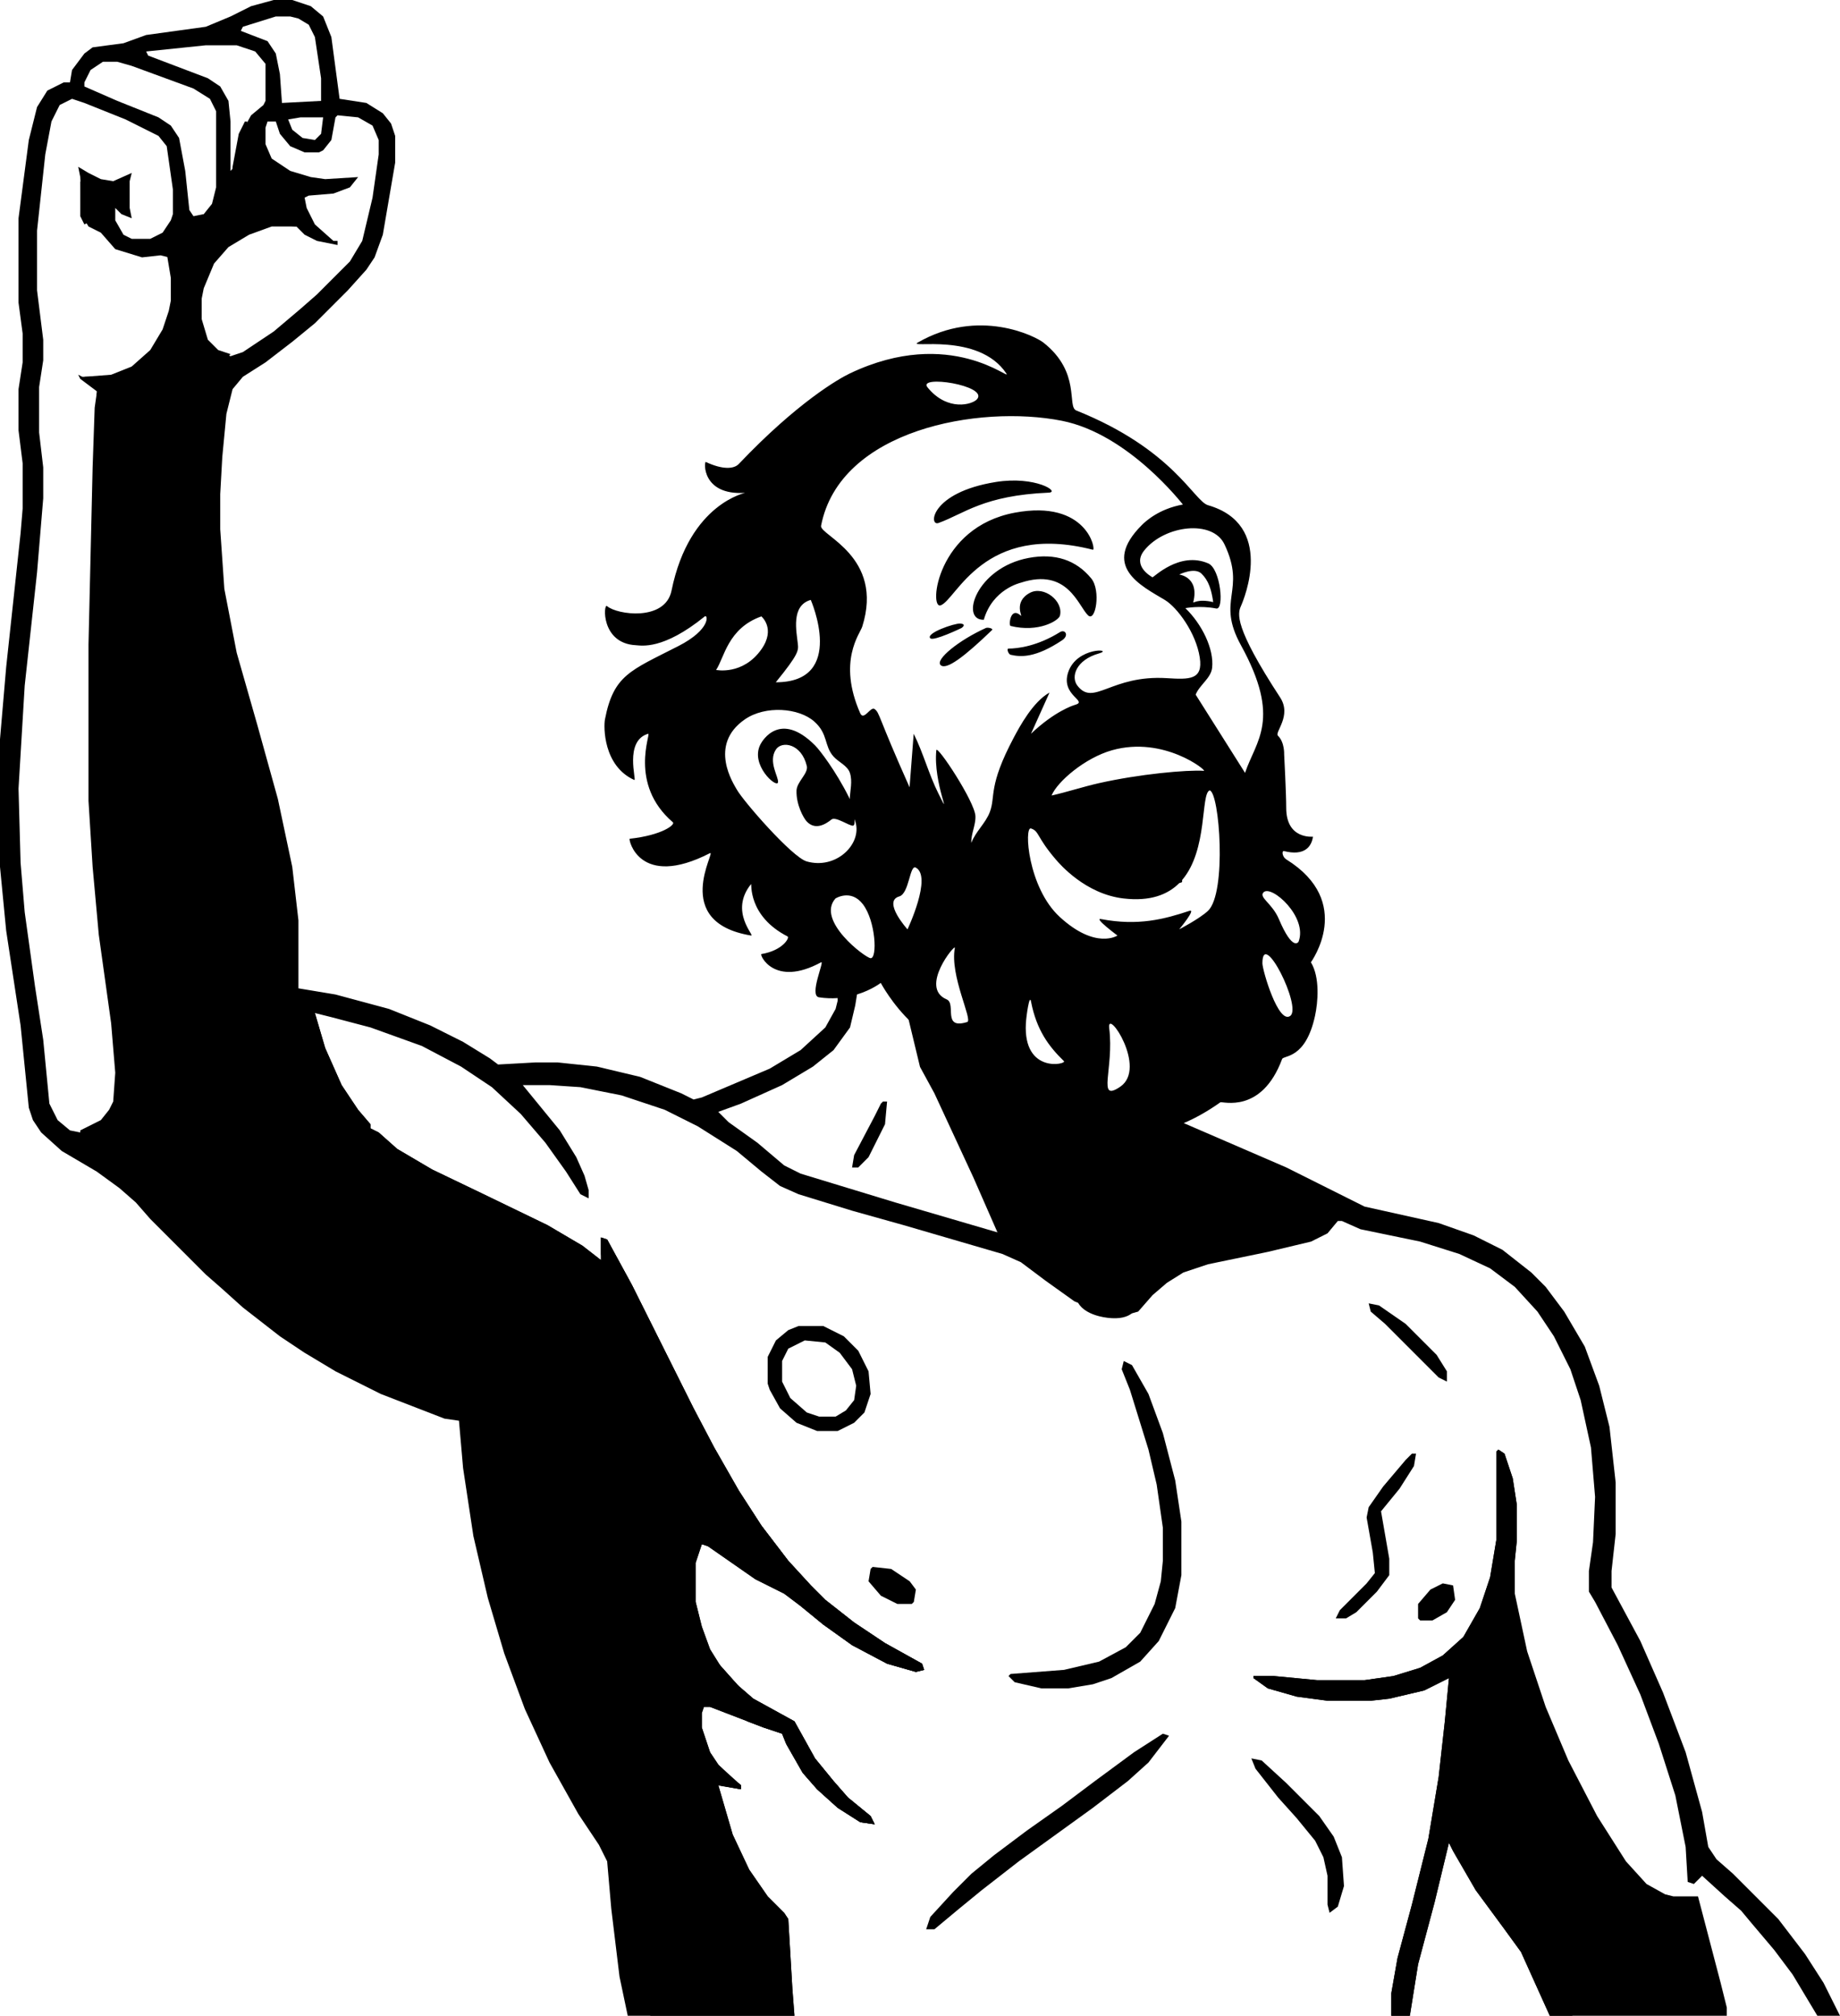 
<svg width="100%" height="100%" viewBox="0 0 894 979">
    <g transform="matrix(1,0,0,1,-35,-45)">
        <g transform="matrix(1,0,0,1,168,45)">
            <path d="M442.149,545.458L492,567L530,586L566,594L583,600L597,607L611,618L618,625L627,637L637,654L644,673L649,693L652,720L652,745L650,763L650,771L664,797L675,822L686,851L694,880L697,897L701,903L709,910L731,932L744,949L753,963L761,979L750,979L738,959L729,947L718,934L713,928L705,921L694,911L690,915L687,914L686,897L681,872L673,847L664,823L653,799L642,778L639,773L639,763L641,749L642,727L640,703L635,680L630,665L622,649L614,637L603,625L591,616L576,609L557,603L528,597L519,593L517,593L512,599L504,603L483,608L454,614L442,618L434,623L427,629L420,637L414.057,638.639L404.839,638.504L389,632L375,622L363,613L354,609L306,595L281,588L255,580L246,576L237,569L225,559L206,547L190,539L169,532L149,528L134,527L121,527L139,549L147,562L151,571L153,578L153,582L149,580L142,569L132,555L120,541L106,528L91,518L72,508L47,499L28,494L20,492L25,509L33,527L41,539L47,546L47,548L51,550L60,558L77,568L102,580L133,595L150,605L159,612L159,601L162,602L174,624L204,684L214,703L226,724L237,741L250,758L261,770L268,777L282,788L297,798L315,808L316,811L312,812L298,808L281,799L267,789L256,780L248,774L234,767L211,751L208,750L205,759L205,778L208,790L212,801L217,809L226,819L233,825L253,836L263,854L272,865L279,873L290,882L292,886L285,885L274,878L264,869L257,861L249,847L247,842L238,839L212,829L209,829L208,832L208,839L212,851L216,857L223,864L227,867L227,869L216,867L223,891L231,908L240,921L248,929L250,932L252,966L253,979L172,979L168,960L164,927L162,904L158,896L148,881L134,856L122,830L112,803L104,776L97,746L92,713L90,690L83,689L52,677L30,666L15,657L3,649L-15,635L-25,626L-33,619L-60,592L-67,584L-75,577L-86,569L-103,559L-113,550L-117,544L-119,538L-123,498L-130,452L-133,421L-133,359L-130,324L-123,259L-122,247L-122,225L-124,209L-124,189L-122,176L-122,162L-124,147L-124,106L-119,68L-115,52L-110,44L-102,40L-99,40L-98,34L-92,26L-88,23L-73,21L-62,17L-33,13L-21,8L-11,3L0,0L9,0L18,3L24,8L28,18L32,48L45,50L53,55L57,60L59,66L59,79L53,114L49,125L45,131L36,141L20,157L9,166L-4,176L-15,183L-20,189L-23,201L-25,222L-26,240L-26,257L-24,286L-18,317L-8,352L2,388L9,421L12,447L12,480L30,483L56,490L76,498L92,506L105,514L109,517L127,516L138,516L157,518L178,523L198,531L204,534L208,533L241,519L256,510L268,499L273,490L274,486L273.982,484.74C271.168,484.935 268.137,484.853 264.931,484.361C259.877,483.586 267.839,466.324 265.931,467.361C243.031,479.807 235.891,463.532 236.931,463.361C247.337,461.65 250.782,455.378 249.671,454.809C230.263,444.866 232.268,428.945 231.931,429.361C221.09,442.746 234.011,454.704 231.931,454.361C192.448,447.859 215.313,412.627 211.931,414.361C177.409,432.063 172.268,407.434 172.931,407.361C188.879,405.624 195.195,400.447 193.931,399.361C172.228,380.715 183.513,355.902 181.931,356.361C170.067,359.804 176.476,379.393 175.195,378.818C160.109,372.054 160.23,352.96 160.931,349.361C165.128,327.796 173.24,325.723 196.55,313.808C212.691,305.557 210.861,298.212 209.443,299.361C189.065,315.876 178.594,313.492 175.931,313.361C158.827,312.52 160.16,292.806 161.931,294.361C166.757,298.6 190.21,301.915 193.274,286.861C202.03,243.842 230.16,239.283 228.931,239.361C207.84,240.704 209.025,223.937 209.931,224.361C218.202,228.237 223.634,227.777 225.931,225.361C254.586,195.219 274.753,183.827 279.931,181.361C329.025,157.982 358.933,185.845 355.931,181.361C342.399,161.15 307.602,169.431 312.931,166.361C342.587,149.275 370.088,163.34 373.931,166.361C392.375,180.86 385.248,197.485 389.931,199.361C437.132,218.276 447.136,243.403 453.931,245.361C486.449,254.733 471.526,290.743 469.931,294.361C468.341,297.969 466.405,304.191 488.959,338.701C494.814,347.659 486.145,355.623 487.918,357.326C491.198,360.477 490.931,366.361 490.931,366.361C490.931,366.361 491.931,385.298 491.931,392.361C491.931,407.885 504.941,406.293 504.931,406.361C504.202,411.388 500.653,415.792 490.931,413.361C489.597,413.028 490.019,416.175 491.931,417.361C525.438,438.15 503.893,467.299 503.931,467.361C508.412,474.68 507.348,486.847 505.931,493.361C501.305,514.625 490.667,512.386 489.931,514.361C479.909,541.255 460.791,534.752 459.931,535.361C453.634,539.819 447.699,543.099 442.149,545.458ZM283.395,482.982L282.531,488.317L280,499L272,510L262,518L247,527L227,536L216,540L221,545L235,555L248,566L256,570L302,584L355.971,599.791C345.234,569.923 325.524,524.608 309.954,496.663C300.571,487.972 294.931,477.361 294.931,477.361C294.931,477.361 290.598,480.768 283.395,482.982ZM31,56L30,57L28,68L24,73L22,74L15,74L8,71L3,65L1,59L-3,59L-4,62L-4,70L-1,77L8,83L18,86L25,87L41,86L37,91L29,94L17,95L15,96L16,101L20,109L29,117L31,117L31,119L21,117L15,114L11,110L-1,109L-12,113L-22,119L-30,128L-35,140L-36,145L-36,155L-33,165L-28,170L-21,173L-15,171L0,161L13,150L21,143L37,127L43,117L48,96L51,75L51,68L48,61L41,57L31,56ZM-33,22L-62,25L-61,27L-32,38L-26,42L-22,49L-21,59L-21,83L-19,81L-16,65L-11,56L-5,51L-4,49L-4,31L-9,25L-18,22L-33,22ZM-98,48L-104,51L-108,59L-111,75L-115,112L-115,141L-112,165L-112,175L-114,188L-114,210L-112,227L-112,242L-115,278L-121,333L-124,383L-123,419L-121,443L-116,479L-112,505L-109,536L-105,544L-99,549L-94,550L-84,545L-79,539L-77,535L-76,521L-78,497L-84,454L-87,421L-89,389L-89,313L-87,227L-86,190L-94,184L-95,182L-93,183L-79,183L-69,179L-59,170L-53,160L-50,151L-49,146L-49,135L-51,125L-55,124L-64,125L-77,121L-84,113L-90,110L-93,105L-94,86L-95,81L-90,84L-84,87L-78,88L-69,84L-70,88L-70,101L-69,106L-74,104L-77,101L-77,107L-73,114L-69,116L-60,116L-54,113L-50,107L-49,104L-49,92L-52,71L-56,66L-72,58L-92,50L-98,48ZM-83,30L-89,34L-92,40L-92,42L-76,49L-56,57L-50,61L-46,67L-43,83L-41,102L-39,105L-34,104L-30,99L-28,91L-28,54L-31,48L-39,43L-69,32L-76,30L-83,30ZM1,8L-15,13L-16,15L-3,20L1,26L3,36L4,50L23,49L23,38L20,18L17,12L12,9L8,8L1,8ZM13,57L7,58L9,63L14,67L20,68L23,65L24,57L13,57ZM405.931,499.361C408.409,519.059 399.699,535.675 411.291,527.788C424.632,518.711 404.625,488.978 405.931,499.361ZM439.961,428.907C434.346,434.52 425.886,437.856 412.931,436.361C394.382,434.221 381.913,419.674 379.931,417.361C370.542,406.408 371.998,403.69 367.931,402.361C364.492,401.238 366.336,431.066 381.931,445.361C399.425,461.397 409.931,454.361 409.931,454.361C409.931,454.361 398.226,445.657 401.931,446.361C420.106,449.816 432.786,446.382 444.931,442.361C448.377,441.22 439.931,451.361 439.931,451.361C439.931,451.361 449.891,446.164 453.931,442.361C463.124,433.709 459.557,384.816 454.733,383.854C450.27,385.555 453.974,412.713 441.337,427.422C441.456,428.05 441.347,428.465 441.082,428.552C440.707,428.676 440.333,428.794 439.961,428.907ZM367.931,486.361C367.197,482.54 365.64,493.375 365.441,497.037C364.102,521.686 385.488,516.877 383.931,515.361C376.683,508.31 370.626,500.406 367.931,486.361ZM461.931,264.361C456.194,252.251 432.832,254.985 422.931,267.361C417.048,274.714 425.986,279.821 426.931,280.361C427.414,280.637 440.009,267.548 454.061,273.629C460.065,276.228 461.936,296.323 457.944,295.534C450.084,293.98 442.931,295.361 442.931,295.361C450.906,303.038 456.962,315.199 455.931,324.361C455.362,329.417 449.82,332.637 447.931,337.361L471.931,375.361C477.14,359.735 489.811,349.507 469.931,313.361C457.66,291.051 472.768,287.24 461.931,264.361ZM480.362,467.836C480.362,471.165 488.12,497.765 493.931,493.361C499.622,489.049 480.362,450.728 480.362,467.836ZM279.85,388.115C280.07,383.807 281.276,379.398 279.931,375.361C278.738,371.784 274.424,370.19 271.931,367.361C267.342,362.155 269.439,356.509 262.668,350.46C255.164,343.754 238.894,342.498 228.931,349.361C210.802,361.849 223.619,380.957 224.931,383.361C227.949,388.895 251.85,416.338 258.931,418.361C272.838,422.335 284.999,410.704 282.931,400.361C282.757,399.492 282.475,398.65 282.15,397.819C282.309,399.572 282.168,400.861 281.492,401C279.86,401.336 273.008,396.377 271,398C268.06,400.377 263.131,403.331 259,399C257.341,397.261 253.81,390.735 254,384C254.122,379.668 259.865,375.625 259,372C256.403,361.119 246.882,359.665 244,364C240.021,369.985 245.533,377.572 245,380C244.359,382.919 231.297,371.428 236.487,361.48C237.439,359.657 246.066,345.069 263,362C265.282,364.282 273.11,374.462 279.439,387.142C279.563,387.391 279.702,387.721 279.85,388.115ZM341.785,193.807C347.178,187.145 312.591,181.909 317.665,188.145C327.373,200.078 339.638,196.459 341.785,193.807ZM382.931,204.361C342.759,196.407 274.963,208.589 265.931,255.361C265.052,259.913 296.711,270.224 285.931,304.361C284.85,307.785 273.861,321.15 284.931,346.361C286.686,350.358 290.007,342.882 291.931,344.361C294.57,346.392 293.241,347.29 308.931,382.361L310.931,356.361C315.609,365.718 318.252,376.004 322.931,385.361C330.244,399.987 320.318,380.488 321.931,364.361C322.217,361.499 340.623,389.286 340.931,396.361C341.121,400.741 338.74,404.981 338.931,409.361C340.978,403.902 345.883,399.821 347.931,394.361C350.843,386.596 346.943,381.985 359.588,358.184C362.459,352.78 368.919,340.795 376.931,336.361L367.931,356.361C379.289,345.559 388.274,342.623 389.223,342.361C396.056,340.475 382.248,337.899 385.975,326.557C390.129,313.916 408.678,315.167 400.931,317.361C389.837,320.503 387.145,328.668 390.477,332.998C398.422,343.322 406.746,327.662 433.931,329.361C444.959,330.051 451.578,330.228 449.931,319.361C448.101,307.291 438.932,294.954 432.931,291.361C421.344,284.424 401.809,274.978 421.796,254.99C423.567,253.22 430.113,247.108 441.739,245.03C441.561,244.96 415.441,210.798 382.931,204.361ZM360,249C395.277,242.378 399.647,267.421 398,267C344.707,253.374 331.659,291.512 324,294C318.221,295.877 322.128,256.109 360,249ZM345,301C333.298,301.359 341.283,275.741 366.771,270.974C379.656,268.565 389.864,271.959 397.23,280.961C401.97,286.755 399.335,302.407 395.642,298.85C390.844,294.23 385.722,275.555 363,283C362.79,283.069 349.267,286.106 345,301ZM346,305C346.961,304.566 349.759,305.269 349,306C335.715,318.802 326.703,325.703 324,323C321.297,320.297 332.966,310.883 346,305ZM367.445,287.9C374.034,284.402 383.772,291.754 382,299C381.422,301.362 371.699,307.387 358,304C357.029,303.76 357.822,294.345 363,299C364.18,300.061 359.041,292.362 367.445,287.9ZM382,307C384.496,305.441 386.635,308.59 383,311C370.161,319.514 363.106,319.178 358,318C356.973,317.763 355.946,315 357,315C361.538,315 371.113,313.8 382,307ZM319,310C316.629,307.534 330.803,302.607 333.587,302.847C336.982,303.141 334.163,305.01 334.163,305.01C334.163,305.01 320.53,311.591 319,310ZM350.866,234.086C370.057,231.01 382.395,239.011 376.502,239.265C344.78,240.627 335.475,249.501 323,254C318.097,255.768 319,239.194 350.866,234.086ZM407.329,364.361C394.104,368.076 380.647,379.673 377.931,386.361C385.661,384.622 393.201,382.101 400.931,380.361C420.632,375.928 443.615,373.831 451.931,374.361C453.681,374.473 432.562,357.273 407.329,364.361ZM272.931,436.361C263.364,447.071 287.375,465.149 289.975,465.361C293.367,465.638 292.523,447.3 286.22,439.123C280.396,431.568 272.931,436.361 272.931,436.361ZM330.931,460.361C331.387,457.926 313.384,479.631 326.931,485.361C331.847,487.441 324.567,500.202 336.931,496.361C339.792,495.472 328.391,473.915 330.931,460.361ZM260.931,291.361C251.162,294.072 254.031,306.852 254.627,312.575C254.97,315.87 255.354,317.352 243.931,331.361C278.431,331.361 260.931,291.361 260.931,291.361ZM311.931,421.361C308.98,419.811 308.78,433.973 303.931,435.361C295.593,437.748 307.931,451.361 307.931,451.361C307.931,451.361 320.088,425.648 311.931,421.361ZM480.931,433.361C478.454,435.838 485.095,438.652 488.353,446.337C495.183,462.45 497.931,457.361 497.931,457.361C502.53,445.34 484.74,429.552 480.931,433.361ZM236.925,299.361C220.545,305.148 218.859,319.643 214.931,325.361C214.931,325.361 227.934,328.118 236.931,315.361C244.053,305.262 236.925,299.361 236.925,299.361ZM439.952,279.037C439.956,279.055 449.819,280.16 446.787,292.426C446.568,293.312 448.554,290.57 456.462,292.426C455.605,286.317 454.164,281.841 450.709,278.549C447.359,275.357 439.945,279.013 439.952,279.037Z"/>
        </g>
        <g transform="matrix(1,0,0,1,126,226)">
            <path d="M0,0L6,1L12,4L8,29L6,51L6,86L8,109L12,132L22,168L32,202L38,228L42,251L44,272L44,299L41,320L36,338L35,344L41,340L46,330L52,309L62,311L67,328L75,346L83,358L89,365L89,367L93,369L102,377L119,387L144,399L175,414L192,424L201,431L201,420L204,421L216,443L246,503L256,522L268,543L279,560L292,577L303,589L310,596L324,607L339,617L357,627L358,630L354,631L340,627L323,618L309,608L298,599L290,593L276,586L253,570L250,569L247,578L247,597L250,609L254,620L259,628L268,638L275,644L295,655L305,673L314,684L321,692L332,701L334,705L327,704L316,697L306,688L299,680L291,666L289,661L280,658L254,648L251,648L250,651L250,658L254,670L258,676L265,683L269,686L269,688L258,686L265,710L273,727L282,740L290,748L292,751L294,785L295,798L225,798L223,792L218,763L213,718L198,694L188,676L177,653L166,626L157,598L150,569L145,540L143,522L143,513L157,514L158,512L153,507L116,494L93,484L77,476L63,468L47,457L34,447L21,435L13,428L-2,413L-9,405L-21,392L-29,384L-47,373L-52,370L-52,368L-42,363L-38,358L-36,354L-35,340L-37,316L-43,273L-46,240L-48,208L-48,132L-46,46L-45,17L-44,10L-35,11L-22,11L-10,7L-2,1L0,0Z"/>
        </g>
        <g transform="matrix(1,0,0,1,763,749)">
            <path d="M0,0L3,2L7,14L9,27L9,44L8,54L8,70L14,98L23,125L34,151L48,178L62,200L72,211L81,216L85,217L97,217L108,259L111,271L111,275L25,275L11,244L3,233L-11,214L-22,195L-24,191L-31,220L-39,250L-43,275L-52,275L-52,264L-49,247L-42,221L-34,189L-29,159L-26,132L-24,111L-36,117L-53,121L-62,122L-83,122L-98,120L-112,116L-119,111L-119,110L-109,110L-88,112L-65,112L-51,110L-38,106L-27,100L-17,91L-9,77L-4,62L-1,44L-1,1L0,0Z"/>
        </g>
        <g transform="matrix(1,0,0,1,473,528)">
            <path d="M9,35.153L2.095,6.5L24,23L30,31L37,37L48,42L57,45L64,52L76,58L84,60L93,61L101,66L107,68L126.255,67.755L136,70L129,97L128,103L128,113L130,112L138,85L142,75L147,76L163,84L188,96L204,104L211,108L209,110L203,112L165,118L140,124L124,132L119,139L114,152C114,152 112.284,158.567 100,157C88.61,155.547 86,150 86,150L77,135L70,127L56,119L46.704,115.694L35,89L16,48L9,35.153Z"/>
        </g>
        <g transform="matrix(1,0,0,1,763,749)">
            <path d="M0,0L3,2L7,14L9,27L9,44L7,63L4,72L-3,90L-11,101L-13,112L-19,168L-17,177L-10,193L0,211L10,224L21,240L27,252L35,271L36,275L25,275L11,244L3,233L-11,214L-22,195L-24,191L-31,220L-39,250L-43,275L-52,275L-52,264L-49,247L-42,221L-34,189L-29,159L-26,132L-24,111L-36,117L-53,121L-62,122L-83,122L-98,120L-112,116L-119,111L-119,110L-109,110L-88,112L-65,112L-51,110L-38,106L-27,100L-17,91L-9,77L-4,62L-1,44L-1,1L0,0Z"/>
        </g>
        <g transform="matrix(1,0,0,1,175,613)">
            <path d="M0,0L4,2L17,14L30,24L50,36L65,44L90,54L126,66L160,75L164,75L153,47L152,41L152,33L155,34L167,56L197,116L207,135L219,156L230,173L243,190L254,202L261,209L275,220L290,230L308,240L309,243L305,244L291,240L274,231L260,221L249,212L244,208L237,199L227,188L217,174L205,155L195,137L182,112L172,96L166,89L155,85L117,74L88,64L64,54L43,43L27,32L13,20L6,12L0,3L0,0Z"/>
        </g>
        <g transform="matrix(1,0,0,1,170,141)">
            <path d="M0,0L9,0L10,3L7,4L9,14L-3,14L-14,18L-24,24L-31,32L-36,44L-37,49L-37,59L-34,69L-29,74L-23,76L-26,79L-29,80L-36,80L-41,77L-43,75L-54,86L-63,91L-67,92L-82,92L-91,90L-94,87L-81,86L-71,82L-62,74L-56,64L-53,55L-52,50L-52,39L-54,27L-40,20L-38,20L-40,29L-45,49L-43,49L-40,37L-33,24L-23,14L-10,4L0,0Z"/>
        </g>
        <g transform="matrix(1,0,0,1,581,706)">
            <path d="M0,0L4,2L12,16L19,35L25,58L28,78L28,104L25,120L17,136L8,146L-6,154L-15,157L-27,159L-40,159L-53,156L-56,153L-55,152L-29,150L-12,146L1,139L8,132L15,118L18,107L19,97L19,81L16,60L12,43L3,14L-1,4L0,0Z"/>
        </g>
        <g transform="matrix(1,0,0,1,600,887)">
            <path d="M0,0L3,1L-7,14L-17,23L-34,36L-70,62L-88,76L-99,85L-111,95L-115,95L-113,89L-102,77L-93,68L-82,59L-66,47L-49,35L-33,23L-14,9L0,0Z"/>
        </g>
        <g transform="matrix(1,0,0,1,366,830)">
            <path d="M0,0L2,0L11,15L20,25L27,33L35,40L55,51L65,69L74,80L81,88L92,97L94,101L87,100L76,93L66,84L59,76L51,62L49,57L40,54L32,51L30,47L21,40L13,31L6,20L1,8L0,0Z"/>
        </g>
        <g transform="matrix(1,0,0,1,423,689)">
            <path d="M0,0L12,0L22,5L29,12L34,22L35,33L32,42L27,47L19,51L9,51L-1,47L-9,40L-14,31L-15,28L-15,15L-11,7L-5,2L0,0ZM3,7L-5,11L-8,17L-8,27L-4,35L4,42L10,44L18,44L23,41L27,36L28,29L26,21L20,13L13,8L3,7Z"/>
        </g>
        <g transform="matrix(1,0,0,1,643,899)">
            <path d="M0,0L5,1L17,12L33,28L40,38L44,48L45,62L42,72L38,75L37,71L37,57L35,48L31,40L22,29L13,19L2,5L0,0Z"/>
        </g>
        <g transform="matrix(1,0,0,1,721,751)">
            <path d="M0,0L2,0L1,6L-6,17L-15,28L-11,51L-11,59L-17,67L-27,77L-32,80L-37,80L-35,76L-22,63L-18,58L-19,48L-22,31L-21,26L-14,16L-3,3L0,0Z" />
        </g>
        <g transform="matrix(1,0,0,1,103,267)">
            <path d="M0,0L1,0L3,51L3,91L-2,90L-3,88L-3,56L-2,14L-1,1L0,0Z"/>
        </g>
        <g transform="matrix(1,0,0,1,293,714)">
            <path d="M0,0L7,3L26,12L40,20L45,26L46,31L41,30L29,24L11,12L1,3L0,0Z"/>
        </g>
        <g transform="matrix(1,0,0,1,357,878)">
            <path d="M0,0L5,1L16,14L23,22L28,25L38,34L38,36L26,34L18,28L8,17L1,5L0,0Z"/>
        </g>
        <g transform="matrix(1,0,0,1,520,591)">
            <path d="M0,0L3,1L20,30L27,41L32,52L33,59L31,59L17,37L5,15L0,2L0,0Z"/>
        </g>
        <g transform="matrix(1,0,0,1,121,236)">
            <path d="M0,0L2,0L3,6L3,51L2,65L0,68L-1,67L-2,60L-2,12L0,0Z"/>
        </g>
        <g transform="matrix(1,0,0,1,700,678)">
            <path d="M0,0L5,1L18,10L33,25L38,33L38,38L34,36L8,10L1,4L0,0Z"/>
        </g>
        <g transform="matrix(1,0,0,1,459,806)">
            <path d="M0,0L9,1L18,7L21,11L20,17L19,18L12,18L4,14L-2,7L-1,1L0,0Z"/>
        </g>
        <g transform="matrix(1,0,0,1,154,104)">
            <path d="M0,0L1,0L3,18L9,26L9,28L-4,35L-7,36L-6,22L-3,6L0,0Z"/>
        </g>
        <g transform="matrix(1,0,0,1,736,814)">
            <path d="M0,0L5,1L6,8L2,14L-5,18L-11,18L-12,17L-12,10L-6,3L0,0Z"/>
        </g>
        <g transform="matrix(1,0,0,1,464,580)">
            <path d="M0,0L2,0L1,11L-7,27L-12,32L-15,32L-14,26L-4,7L-1,1L0,0Z"/>
        </g>
        <g transform="matrix(1,0,0,1,813,991)">
            <path d="M0,0L10,1L20,5L26,13L24,14L3,5L0,2L0,0Z"/>
        </g>
        <g transform="matrix(1,0,0,1,74,133)">
            <path d="M0,0L5,5L10,8L6,19L2,21L0,17L0,0Z"/>
        </g>
        <g transform="matrix(1,0,0,1,582,614)">
            <path d="M0,0L1,3L-7,18L-14,26L-15,23L-9,11L-1,1L0,0Z"/>
        </g>
    </g>
</svg>
